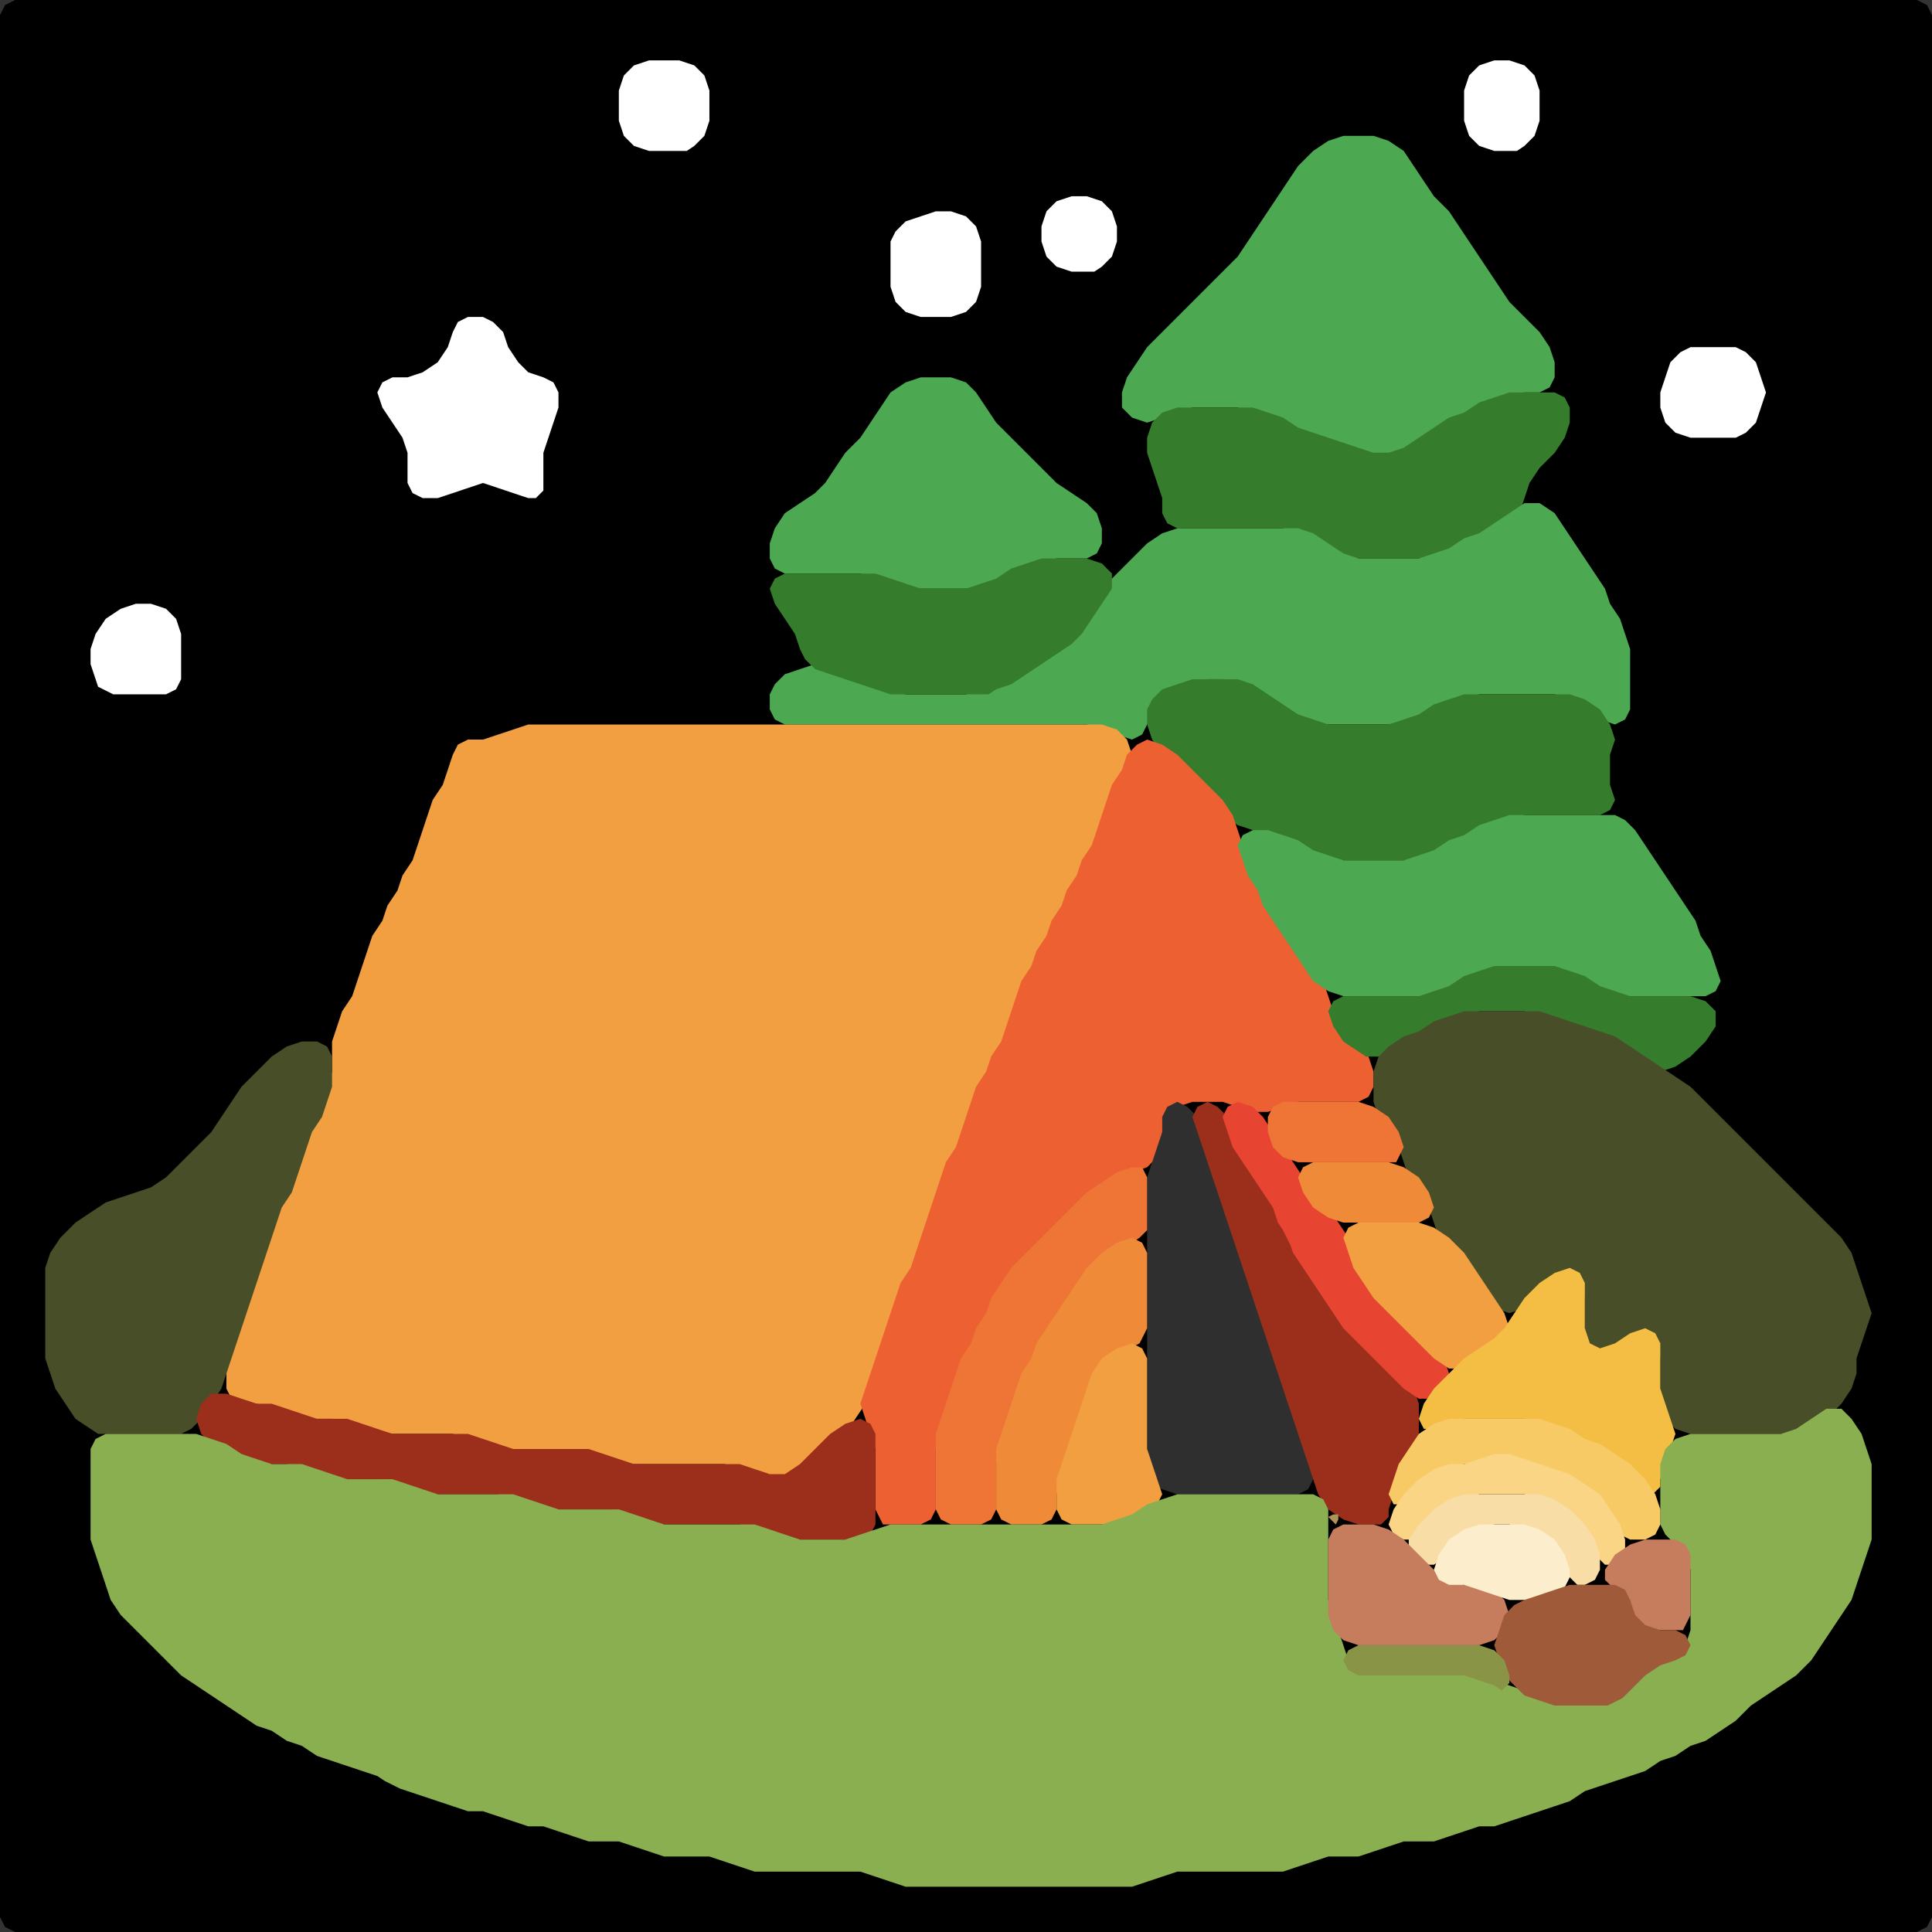 <?xml version="1.0" encoding="UTF-8" standalone="no"?>
<!DOCTYPE svg PUBLIC "-//W3C//DTD SVG 1.1//EN"
"http://www.w3.org/Graphics/SVG/1.1/DTD/svg11.dtd">
<svg width="128" height="128" xmlns="http://www.w3.org/2000/svg" version="1.1">
<rect width="100%" height="100%" fill="#333333" stroke="none"/>
<path d="M 101.5 128.0 L 102.0 128.0 L 103.0 128.0 L 104.0 128.0 L 105.0 128.0 L 106.0 128.0 L 107.0 128.0 L 108.0 128.0 L 109.0 128.0 L 110.0 128.0 L 111.0 128.0 L 112.0 128.0 L 113.0 128.0 L 114.0 128.0 L 115.0 128.0 L 116.0 128.0 L 117.0 128.0 L 118.0 128.0 L 119.0 128.0 L 120.0 128.0 L 121.0 128.0 L 122.0 128.0 L 123.0 128.0 L 124.0 128.0 L 125.0 128.0 L 126.0 128.0 L 127.0 128.0 L 127.667 127.667 L 128.0 127.0 L 128.0 126.0 L 128.0 125.0 L 128.0 124.0 L 128.0 123.0 L 128.0 122.0 L 128.0 121.0 L 128.0 120.0 L 128.0 119.0 L 128.0 118.0 L 128.0 117.0 L 128.0 116.0 L 128.0 115.0 L 128.0 114.0 L 128.0 113.0 L 128.0 112.0 L 128.0 111.0 L 128.0 110.0 L 128.0 109.0 L 128.0 108.0 L 128.0 107.0 L 128.0 106.0 L 128.0 105.0 L 128.0 104.0 L 128.0 103.0 L 128.0 102.0 L 128.0 101.0 L 128.0 100.0 L 128.0 99.0 L 128.0 98.0 L 128.0 97.0 L 128.0 96.0 L 128.0 95.0 L 128.0 94.0 L 128.0 93.0 L 128.0 92.0 L 128.0 91.0 L 128.0 90.0 L 128.0 89.0 L 128.0 88.0 L 128.0 87.0 L 128.0 86.0 L 128.0 85.0 L 128.0 84.0 L 128.0 83.0 L 128.0 82.0 L 128.0 81.0 L 128.0 80.0 L 128.0 79.0 L 128.0 78.0 L 128.0 77.0 L 128.0 76.0 L 128.0 75.0 L 128.0 74.0 L 128.0 73.0 L 128.0 72.0 L 128.0 71.0 L 128.0 70.0 L 128.0 69.0 L 128.0 68.0 L 128.0 67.0 L 128.0 66.0 L 128.0 65.0 L 128.0 64.0 L 128.0 63.0 L 128.0 62.0 L 128.0 61.0 L 128.0 60.0 L 128.0 59.0 L 128.0 58.0 L 128.0 57.0 L 128.0 56.0 L 128.0 55.0 L 128.0 54.0 L 128.0 53.0 L 128.0 52.0 L 128.0 51.0 L 128.0 50.0 L 128.0 49.0 L 128.0 48.0 L 128.0 47.0 L 128.0 46.0 L 128.0 45.0 L 128.0 44.0 L 128.0 43.0 L 128.0 42.0 L 128.0 41.0 L 128.0 40.0 L 128.0 39.0 L 128.0 38.0 L 128.0 37.0 L 128.0 36.0 L 128.0 35.0 L 128.0 34.0 L 128.0 33.0 L 128.0 32.0 L 128.0 31.0 L 128.0 30.0 L 128.0 29.0 L 128.0 28.0 L 128.0 27.0 L 128.0 26.0 L 128.0 25.0 L 128.0 24.0 L 128.0 23.0 L 128.0 22.0 L 128.0 21.0 L 128.0 20.0 L 128.0 19.0 L 128.0 18.0 L 128.0 17.0 L 128.0 16.0 L 128.0 15.0 L 128.0 14.0 L 128.0 13.0 L 128.0 12.0 L 128.0 11.0 L 128.0 10.0 L 128.0 9.0 L 128.0 8.0 L 128.0 7.0 L 128.0 6.0 L 128.0 5.0 L 128.0 4.0 L 128.0 3.0 L 128.0 2.0 L 128.0 1.0 L 127.667 0.333 L 127.0 0.0 L 126.0 0.0 L 125.0 0.0 L 124.0 0.0 L 123.0 0.0 L 122.0 0.0 L 121.0 0.0 L 120.0 0.0 L 119.0 0.0 L 118.0 0.0 L 117.0 0.0 L 116.0 0.0 L 115.0 0.0 L 114.0 0.0 L 113.0 0.0 L 112.0 0.0 L 111.0 0.0 L 110.0 0.0 L 109.0 0.0 L 108.0 0.0 L 107.0 0.0 L 106.0 0.0 L 105.0 0.0 L 104.0 0.0 L 103.0 0.0 L 102.0 0.0 L 101.0 0.0 L 100.0 0.0 L 99.0 0.0 L 98.0 0.0 L 97.0 0.0 L 96.0 0.0 L 95.0 0.0 L 94.0 0.0 L 93.0 0.0 L 92.0 0.0 L 91.0 0.0 L 90.0 0.0 L 89.0 0.0 L 88.0 0.0 L 87.0 0.0 L 86.0 0.0 L 85.0 0.0 L 84.0 0.0 L 83.0 0.0 L 82.0 0.0 L 81.0 0.0 L 80.0 0.0 L 79.0 0.0 L 78.0 0.0 L 77.0 0.0 L 76.0 0.0 L 75.0 0.0 L 74.0 0.0 L 73.0 0.0 L 72.0 0.0 L 71.0 0.0 L 70.0 0.0 L 69.0 0.0 L 68.0 0.0 L 67.0 0.0 L 66.0 0.0 L 65.0 0.0 L 64.0 0.0 L 63.0 0.0 L 62.0 0.0 L 61.0 0.0 L 60.0 0.0 L 59.0 0.0 L 58.0 0.0 L 57.0 0.0 L 56.0 0.0 L 55.0 0.0 L 54.0 0.0 L 53.0 0.0 L 52.0 0.0 L 51.0 0.0 L 50.0 0.0 L 49.0 0.0 L 48.0 0.0 L 47.0 0.0 L 46.0 0.0 L 45.0 0.0 L 44.0 0.0 L 43.0 0.0 L 42.0 0.0 L 41.0 0.0 L 40.0 0.0 L 39.0 0.0 L 38.0 0.0 L 37.0 0.0 L 36.0 0.0 L 35.0 0.0 L 34.0 0.0 L 33.0 0.0 L 32.0 0.0 L 31.0 0.0 L 30.0 0.0 L 29.0 0.0 L 28.0 0.0 L 27.0 0.0 L 26.0 0.0 L 25.0 0.0 L 24.0 0.0 L 23.0 0.0 L 22.0 0.0 L 21.0 0.0 L 20.0 0.0 L 19.0 0.0 L 18.0 0.0 L 17.0 0.0 L 16.0 0.0 L 15.0 0.0 L 14.0 0.0 L 13.0 0.0 L 12.0 0.0 L 11.0 0.0 L 10.0 0.0 L 9.0 0.0 L 8.0 0.0 L 7.0 0.0 L 6.0 0.0 L 5.0 0.0 L 4.0 0.0 L 3.0 0.0 L 2.0 0.0 L 1.0 0.0 L 0.333 0.333 L 0.0 1.0 L 0.0 2.0 L 0.0 3.0 L 0.0 4.0 L 0.0 5.0 L 0.0 6.0 L 0.0 7.0 L 0.0 8.0 L 0.0 9.0 L 0.0 10.0 L 0.0 11.0 L 0.0 12.0 L 0.0 13.0 L 0.0 14.0 L 0.0 15.0 L 0.0 16.0 L 0.0 17.0 L 0.0 18.0 L 0.0 19.0 L 0.0 20.0 L 0.0 21.0 L 0.0 22.0 L 0.0 23.0 L 0.0 24.0 L 0.0 25.0 L 0.0 26.0 L 0.0 27.0 L 0.0 28.0 L 0.0 29.0 L 0.0 30.0 L 0.0 31.0 L 0.0 32.0 L 0.0 33.0 L 0.0 34.0 L 0.0 35.0 L 0.0 36.0 L 0.0 37.0 L 0.0 38.0 L 0.0 39.0 L 0.0 40.0 L 0.0 41.0 L 0.0 42.0 L 0.0 43.0 L 0.0 44.0 L 0.0 45.0 L 0.0 46.0 L 0.0 47.0 L 0.0 48.0 L 0.0 49.0 L 0.0 50.0 L 0.0 51.0 L 0.0 52.0 L 0.0 53.0 L 0.0 54.0 L 0.0 55.0 L 0.0 56.0 L 0.0 57.0 L 0.0 58.0 L 0.0 59.0 L 0.0 60.0 L 0.0 61.0 L 0.0 62.0 L 0.0 63.0 L 0.0 64.0 L 0.0 65.0 L 0.0 66.0 L 0.0 67.0 L 0.0 68.0 L 0.0 69.0 L 0.0 70.0 L 0.0 71.0 L 0.0 72.0 L 0.0 73.0 L 0.0 74.0 L 0.0 75.0 L 0.0 76.0 L 0.0 77.0 L 0.0 78.0 L 0.0 79.0 L 0.0 80.0 L 0.0 81.0 L 0.0 82.0 L 0.0 83.0 L 0.0 84.0 L 0.0 85.0 L 0.0 86.0 L 0.0 87.0 L 0.0 88.0 L 0.0 89.0 L 0.0 90.0 L 0.0 91.0 L 0.0 92.0 L 0.0 93.0 L 0.0 94.0 L 0.0 95.0 L 0.0 96.0 L 0.0 97.0 L 0.0 98.0 L 0.0 99.0 L 0.0 100.0 L 0.0 101.0 L 0.0 102.0 L 0.0 103.0 L 0.0 104.0 L 0.0 105.0 L 0.0 106.0 L 0.0 107.0 L 0.0 108.0 L 0.0 109.0 L 0.0 110.0 L 0.0 111.0 L 0.0 112.0 L 0.0 113.0 L 0.0 114.0 L 0.0 115.0 L 0.0 116.0 L 0.0 117.0 L 0.0 118.0 L 0.0 119.0 L 0.0 120.0 L 0.0 121.0 L 0.0 122.0 L 0.0 123.0 L 0.0 124.0 L 0.0 125.0 L 0.0 126.0 L 0.0 127.0 L 0.333 127.667 L 1.0 128.0 L 2.0 128.0 L 3.0 128.0 L 4.0 128.0 L 5.0 128.0 L 6.0 128.0 L 7.0 128.0 L 8.0 128.0 L 9.0 128.0 L 10.0 128.0 L 11.0 128.0 L 12.0 128.0 L 13.0 128.0 L 14.0 128.0 L 15.0 128.0 L 16.0 128.0 L 17.0 128.0 L 18.0 128.0 L 19.0 128.0 L 20.0 128.0 L 21.0 128.0 L 22.0 128.0 L 23.0 128.0 L 24.0 128.0 L 25.0 128.0 L 26.0 128.0 L 27.0 128.0 L 28.0 128.0 L 29.0 128.0 L 30.0 128.0 L 31.0 128.0 L 32.0 128.0 L 33.0 128.0 L 34.0 128.0 L 35.0 128.0 L 36.0 128.0 L 37.0 128.0 L 38.0 128.0 L 39.0 128.0 L 40.0 128.0 L 41.0 128.0 L 42.0 128.0 L 43.0 128.0 L 44.0 128.0 L 45.0 128.0 L 46.0 128.0 L 47.0 128.0 L 48.0 128.0 L 49.0 128.0 L 50.0 128.0 L 51.0 128.0 L 52.0 128.0 L 53.0 128.0 L 54.0 128.0 L 55.0 128.0 L 56.0 128.0 L 57.0 128.0 L 58.0 128.0 L 59.0 128.0 L 60.0 128.0 L 61.0 128.0 L 62.0 128.0 L 63.0 128.0 L 64.0 128.0 L 65.0 128.0 L 66.0 128.0 L 67.0 128.0 L 68.0 128.0 L 69.0 128.0 L 70.0 128.0 L 71.0 128.0 L 72.0 128.0 L 73.0 128.0 L 74.0 128.0 L 75.0 128.0 L 76.0 128.0 L 77.0 128.0 L 78.0 128.0 L 79.0 128.0 L 80.0 128.0 L 81.0 128.0 L 82.0 128.0 L 83.0 128.0 L 84.0 128.0 L 85.0 128.0 L 86.0 128.0 L 87.0 128.0 L 88.0 128.0 L 89.0 128.0 L 90.0 128.0 L 91.0 128.0 L 92.0 128.0 L 93.0 128.0 L 94.0 128.0 L 95.0 128.0 L 96.0 128.0 L 97.0 128.0 L 98.0 128.0 L 99.0 128.0 L 100.0 128.0 L 100.5 128.0 Z" stroke="none" fill="rgb(0,0,0)" />
<path d="M 45.5 10.0 L 46.0 9.667 L 46.667 9.0 L 47.0 8.0 L 47.0 7.0 L 47.0 6.0 L 46.667 5.0 L 46.0 4.333 L 45.0 4.0 L 44.0 4.0 L 43.0 4.0 L 42.0 4.333 L 41.333 5.0 L 41.0 6.0 L 41.0 7.0 L 41.0 8.0 L 41.333 9.0 L 42.0 9.667 L 43.0 10.0 L 44.0 10.0 L 44.5 10.0 Z" stroke="none" fill="rgb(255,255,255)" />
<path d="M 100.5 10.0 L 101.0 9.667 L 101.667 9.0 L 102.0 8.0 L 102.0 7.0 L 102.0 6.0 L 101.667 5.0 L 101.0 4.333 L 100.0 4.0 L 99.0 4.0 L 98.0 4.333 L 97.333 5.0 L 97.0 6.0 L 97.0 7.0 L 97.0 8.0 L 97.333 9.0 L 98.0 9.667 L 99.0 10.0 L 99.5 10.0 Z" stroke="none" fill="rgb(255,255,255)" />
<path d="M 88.5 29.5 L 89.0 29.667 L 90.0 30.0 L 91.0 30.0 L 92.0 30.0 L 93.0 30.0 L 94.0 29.667 L 95.0 29.0 L 96.0 28.333 L 97.0 27.667 L 98.0 27.333 L 99.0 26.667 L 100.0 26.333 L 101.0 26.0 L 102.0 26.0 L 102.667 25.667 L 103.0 25.0 L 103.0 24.0 L 102.667 23.0 L 102.0 22.0 L 101.0 21.0 L 100.0 20.0 L 99.333 19.0 L 98.667 18.0 L 98.0 17.0 L 97.333 16.0 L 96.667 15.0 L 96.0 14.0 L 95.0 13.0 L 94.333 12.0 L 93.667 11.0 L 93.0 10.0 L 92.0 9.333 L 91.0 9.0 L 90.0 9.0 L 89.0 9.0 L 88.0 9.333 L 87.0 10.0 L 86.0 11.0 L 85.333 12.0 L 84.667 13.0 L 84.0 14.0 L 83.333 15.0 L 82.667 16.0 L 82.0 17.0 L 81.0 18.0 L 80.0 19.0 L 79.0 20.0 L 78.0 21.0 L 77.0 22.0 L 76.0 23.0 L 75.333 24.0 L 74.667 25.0 L 74.333 26.0 L 74.333 27.0 L 75.0 27.667 L 76.0 28.0 L 77.0 27.667 L 78.0 27.333 L 79.0 27.0 L 80.0 27.0 L 81.0 27.0 L 82.0 27.0 L 83.0 27.333 L 84.0 27.667 L 85.0 28.333 L 86.0 28.667 L 87.0 29.0 L 87.5 29.0 Z" stroke="none" fill="rgb(77,168,82)" />
<path d="M 72.5 18.0 L 73.0 17.667 L 73.667 17.0 L 74.0 16.0 L 74.0 15.0 L 73.667 14.0 L 73.0 13.333 L 72.0 13.0 L 71.0 13.0 L 70.0 13.333 L 69.333 14.0 L 69.0 15.0 L 69.0 16.0 L 69.333 17.0 L 70.0 17.667 L 71.0 18.0 L 71.5 18.0 Z" stroke="none" fill="rgb(255,255,255)" />
<path d="M 62.5 21.0 L 63.0 21.0 L 64.0 20.667 L 64.667 20.0 L 65.0 19.0 L 65.0 18.0 L 65.0 17.0 L 65.0 16.0 L 64.667 15.0 L 64.0 14.333 L 63.0 14.0 L 62.0 14.0 L 61.0 14.333 L 60.0 14.667 L 59.333 15.333 L 59.0 16.0 L 59.0 17.0 L 59.0 18.0 L 59.0 19.0 L 59.333 20.0 L 60.0 20.667 L 61.0 21.0 L 61.5 21.0 Z" stroke="none" fill="rgb(255,255,255)" />
<path d="M 36.0 32.5 L 36.0 32.0 L 36.0 31.0 L 36.0 30.0 L 36.333 29.0 L 36.667 28.0 L 37.0 27.0 L 37.0 26.0 L 36.667 25.333 L 36.0 25.0 L 35.0 24.667 L 34.333 24.0 L 33.667 23.0 L 33.333 22.0 L 32.667 21.333 L 32.0 21.0 L 31.0 21.0 L 30.333 21.333 L 30.0 22.0 L 29.667 23.0 L 29.0 24.0 L 28.0 24.667 L 27.0 25.0 L 26.0 25.0 L 25.333 25.333 L 25.0 26.0 L 25.333 27.0 L 26.0 28.0 L 26.667 29.0 L 27.0 30.0 L 27.0 31.0 L 27.0 32.0 L 27.333 32.667 L 28.0 33.0 L 29.0 33.0 L 30.0 32.667 L 31.0 32.333 L 32.0 32.0 L 33.0 32.333 L 34.0 32.667 L 35.0 33.0 L 35.5 33.0 Z" stroke="none" fill="rgb(255,255,255)" />
<path d="M 113.5 29.0 L 114.0 29.0 L 115.0 29.0 L 115.667 28.667 L 116.333 28.0 L 116.667 27.0 L 117.0 26.0 L 116.667 25.0 L 116.333 24.0 L 115.667 23.333 L 115.0 23.0 L 114.0 23.0 L 113.0 23.0 L 112.0 23.0 L 111.333 23.333 L 110.667 24.0 L 110.333 25.0 L 110.0 26.0 L 110.0 27.0 L 110.333 28.0 L 111.0 28.667 L 112.0 29.0 L 112.5 29.0 Z" stroke="none" fill="rgb(255,255,255)" />
<path d="M 53.5 38.0 L 54.0 38.0 L 55.0 38.0 L 56.0 38.0 L 57.0 38.0 L 58.0 38.333 L 59.0 38.667 L 60.0 39.0 L 61.0 39.0 L 62.0 39.0 L 63.0 39.0 L 64.0 39.0 L 65.0 39.0 L 66.0 38.667 L 67.0 38.333 L 68.0 37.667 L 69.0 37.333 L 70.0 37.0 L 71.0 37.0 L 72.0 37.0 L 72.667 36.667 L 73.0 36.0 L 73.0 35.0 L 72.667 34.0 L 72.0 33.333 L 71.0 32.667 L 70.0 32.0 L 69.0 31.0 L 68.0 30.0 L 67.0 29.0 L 66.0 28.0 L 65.333 27.0 L 64.667 26.0 L 64.0 25.333 L 63.0 25.0 L 62.0 25.0 L 61.0 25.0 L 60.0 25.333 L 59.0 26.0 L 58.333 27.0 L 57.667 28.0 L 57.0 29.0 L 56.0 30.0 L 55.333 31.0 L 54.667 32.0 L 54.0 32.667 L 53.0 33.333 L 52.0 34.0 L 51.333 35.0 L 51.0 36.0 L 51.0 37.0 L 51.333 37.667 L 52.0 38.0 L 52.5 38.0 Z" stroke="none" fill="rgb(77,168,82)" />
<path d="M 91.5 37.0 L 92.0 37.0 L 93.0 37.0 L 94.0 37.0 L 95.0 37.0 L 96.0 36.667 L 97.0 36.333 L 98.0 35.667 L 99.0 35.333 L 100.0 34.667 L 100.667 34.0 L 101.0 33.0 L 101.333 32.0 L 102.0 31.0 L 103.0 30.0 L 103.667 29.0 L 104.0 28.0 L 104.0 27.0 L 103.667 26.333 L 103.0 26.0 L 102.0 26.0 L 101.0 26.0 L 100.0 26.0 L 99.0 26.333 L 98.0 26.667 L 97.0 27.333 L 96.0 27.667 L 95.0 28.333 L 94.0 29.0 L 93.0 29.667 L 92.0 30.0 L 91.0 30.0 L 90.0 29.667 L 89.0 29.333 L 88.0 29.0 L 87.0 28.667 L 86.0 28.333 L 85.0 27.667 L 84.0 27.333 L 83.0 27.0 L 82.0 27.0 L 81.0 27.0 L 80.0 27.0 L 79.0 27.0 L 78.0 27.0 L 77.0 27.333 L 76.333 28.0 L 76.0 29.0 L 76.0 30.0 L 76.333 31.0 L 76.667 32.0 L 77.0 33.0 L 77.0 34.0 L 77.333 34.667 L 78.0 35.0 L 79.0 35.0 L 80.0 35.0 L 81.0 35.0 L 82.0 35.0 L 83.0 35.0 L 84.0 35.0 L 85.0 35.0 L 86.0 35.333 L 87.0 36.0 L 88.0 36.667 L 89.0 37.0 L 90.0 37.0 L 90.5 37.0 Z" stroke="none" fill="rgb(54,124,45)" />
<path d="M 53.5 48.0 L 54.0 48.0 L 55.0 48.0 L 56.0 48.0 L 57.0 48.0 L 58.0 48.0 L 59.0 48.0 L 60.0 48.0 L 61.0 48.0 L 62.0 48.0 L 63.0 48.0 L 64.0 48.0 L 65.0 48.0 L 66.0 48.0 L 67.0 48.0 L 68.0 48.0 L 69.0 48.0 L 70.0 48.0 L 71.0 48.0 L 72.0 48.0 L 73.0 48.333 L 74.0 48.667 L 75.0 49.0 L 75.667 48.667 L 76.0 48.0 L 76.333 47.0 L 77.0 46.333 L 78.0 45.667 L 79.0 45.333 L 80.0 45.0 L 81.0 45.0 L 82.0 45.333 L 83.0 46.0 L 84.0 46.667 L 85.0 47.333 L 86.0 47.667 L 87.0 48.0 L 88.0 48.0 L 89.0 48.0 L 90.0 48.0 L 91.0 48.0 L 92.0 48.0 L 93.0 48.0 L 94.0 47.667 L 95.0 47.333 L 96.0 46.667 L 97.0 46.333 L 98.0 46.0 L 99.0 46.0 L 100.0 46.0 L 101.0 46.0 L 102.0 46.0 L 103.0 46.0 L 104.0 46.333 L 105.0 47.0 L 106.0 47.667 L 107.0 48.0 L 107.667 47.667 L 108.0 47.0 L 108.0 46.0 L 108.0 45.0 L 108.0 44.0 L 108.0 43.0 L 107.667 42.0 L 107.333 41.0 L 106.667 40.0 L 106.333 39.0 L 105.667 38.0 L 105.0 37.0 L 104.333 36.0 L 103.667 35.0 L 103.0 34.0 L 102.0 33.333 L 101.0 33.333 L 100.0 34.0 L 99.0 34.667 L 98.0 35.333 L 97.0 35.667 L 96.0 36.333 L 95.0 36.667 L 94.0 37.0 L 93.0 37.0 L 92.0 37.0 L 91.0 37.0 L 90.0 37.0 L 89.0 36.667 L 88.0 36.0 L 87.0 35.333 L 86.0 35.0 L 85.0 35.0 L 84.0 35.0 L 83.0 35.0 L 82.0 35.0 L 81.0 35.0 L 80.0 35.0 L 79.0 35.0 L 78.0 35.0 L 77.0 35.333 L 76.0 36.0 L 75.0 37.0 L 74.0 38.0 L 73.0 39.0 L 72.333 40.0 L 71.667 41.0 L 71.0 42.0 L 70.0 42.667 L 69.0 43.333 L 68.0 44.0 L 67.0 44.667 L 66.0 45.333 L 65.0 45.667 L 64.0 46.0 L 63.0 46.0 L 62.0 46.0 L 61.0 46.0 L 60.0 46.0 L 59.0 45.667 L 58.0 45.333 L 57.0 45.0 L 56.0 44.667 L 55.0 44.333 L 54.0 44.0 L 53.0 44.333 L 52.0 44.667 L 51.333 45.333 L 51.0 46.0 L 51.0 47.0 L 51.333 47.667 L 52.0 48.0 L 52.5 48.0 Z" stroke="none" fill="rgb(77,168,82)" />
<path d="M 65.5 46.0 L 66.0 45.667 L 67.0 45.333 L 68.0 44.667 L 69.0 44.0 L 70.0 43.333 L 71.0 42.667 L 71.667 42.0 L 72.333 41.0 L 73.0 40.0 L 73.667 39.0 L 73.667 38.0 L 73.0 37.333 L 72.0 37.0 L 71.0 37.0 L 70.0 37.0 L 69.0 37.0 L 68.0 37.333 L 67.0 37.667 L 66.0 38.333 L 65.0 38.667 L 64.0 39.0 L 63.0 39.0 L 62.0 39.0 L 61.0 39.0 L 60.0 38.667 L 59.0 38.333 L 58.0 38.0 L 57.0 38.0 L 56.0 38.0 L 55.0 38.0 L 54.0 38.0 L 53.0 38.0 L 52.0 38.0 L 51.333 38.333 L 51.0 39.0 L 51.333 40.0 L 52.0 41.0 L 52.667 42.0 L 53.0 43.0 L 53.333 43.667 L 54.0 44.333 L 55.0 44.667 L 56.0 45.0 L 57.0 45.333 L 58.0 45.667 L 59.0 46.0 L 60.0 46.0 L 61.0 46.0 L 62.0 46.0 L 63.0 46.0 L 64.0 46.0 L 64.5 46.0 Z" stroke="none" fill="rgb(54,124,45)" />
<path d="M 7.5 46.0 L 8.0 46.0 L 9.0 46.0 L 10.0 46.0 L 11.0 46.0 L 11.667 45.667 L 12.0 45.0 L 12.0 44.0 L 12.0 43.0 L 12.0 42.0 L 11.667 41.0 L 11.0 40.333 L 10.0 40.0 L 9.0 40.0 L 8.0 40.333 L 7.0 41.0 L 6.333 42.0 L 6.0 43.0 L 6.0 44.0 L 6.333 45.0 L 6.5 45.5 Z" stroke="none" fill="rgb(255,255,255)" />
<path d="M 91.5 57.0 L 92.0 57.0 L 93.0 57.0 L 94.0 57.0 L 95.0 56.667 L 96.0 56.333 L 97.0 55.667 L 98.0 55.333 L 99.0 54.667 L 100.0 54.333 L 101.0 54.0 L 102.0 54.0 L 103.0 54.0 L 104.0 54.0 L 105.0 54.0 L 106.0 54.0 L 106.667 53.667 L 107.0 53.0 L 106.667 52.0 L 106.667 51.0 L 106.667 50.0 L 107.0 49.0 L 106.667 48.0 L 106.0 47.0 L 105.0 46.333 L 104.0 46.0 L 103.0 46.0 L 102.0 46.0 L 101.0 46.0 L 100.0 46.0 L 99.0 46.0 L 98.0 46.0 L 97.0 46.0 L 96.0 46.333 L 95.0 46.667 L 94.0 47.333 L 93.0 47.667 L 92.0 48.0 L 91.0 48.0 L 90.0 48.0 L 89.0 48.0 L 88.0 48.0 L 87.0 47.667 L 86.0 47.333 L 85.0 46.667 L 84.0 46.0 L 83.0 45.333 L 82.0 45.0 L 81.0 45.0 L 80.0 45.0 L 79.0 45.0 L 78.0 45.333 L 77.0 45.667 L 76.333 46.333 L 76.0 47.0 L 76.0 48.0 L 76.333 49.0 L 77.0 50.0 L 78.0 51.0 L 79.0 52.0 L 80.0 53.0 L 81.0 54.0 L 82.0 54.667 L 83.0 55.0 L 84.0 55.333 L 85.0 55.667 L 86.0 56.333 L 87.0 56.667 L 88.0 57.0 L 89.0 57.0 L 90.0 57.0 L 90.5 57.0 Z" stroke="none" fill="rgb(54,124,45)" />
<path d="M 59.0 88.5 L 59.0 88.0 L 59.333 87.0 L 59.667 86.0 L 60.333 85.0 L 60.667 84.0 L 61.0 83.0 L 61.333 82.0 L 61.667 81.0 L 62.0 80.0 L 62.333 79.0 L 62.667 78.0 L 63.333 77.0 L 63.667 76.0 L 64.0 75.0 L 64.333 74.0 L 64.667 73.0 L 65.333 72.0 L 65.667 71.0 L 66.333 70.0 L 66.667 69.0 L 67.0 68.0 L 67.333 67.0 L 67.667 66.0 L 68.333 65.0 L 68.667 64.0 L 69.333 63.0 L 69.667 62.0 L 70.333 61.0 L 70.667 60.0 L 71.333 59.0 L 71.667 58.0 L 72.333 57.0 L 72.667 56.0 L 73.0 55.0 L 73.333 54.0 L 73.667 53.0 L 74.333 52.0 L 74.667 51.0 L 75.0 50.0 L 74.667 49.0 L 74.0 48.333 L 73.0 48.0 L 72.0 48.0 L 71.0 48.0 L 70.0 48.0 L 69.0 48.0 L 68.0 48.0 L 67.0 48.0 L 66.0 48.0 L 65.0 48.0 L 64.0 48.0 L 63.0 48.0 L 62.0 48.0 L 61.0 48.0 L 60.0 48.0 L 59.0 48.0 L 58.0 48.0 L 57.0 48.0 L 56.0 48.0 L 55.0 48.0 L 54.0 48.0 L 53.0 48.0 L 52.0 48.0 L 51.0 48.0 L 50.0 48.0 L 49.0 48.0 L 48.0 48.0 L 47.0 48.0 L 46.0 48.0 L 45.0 48.0 L 44.0 48.0 L 43.0 48.0 L 42.0 48.0 L 41.0 48.0 L 40.0 48.0 L 39.0 48.0 L 38.0 48.0 L 37.0 48.0 L 36.0 48.0 L 35.0 48.0 L 34.0 48.333 L 33.0 48.667 L 32.0 49.0 L 31.0 49.0 L 30.333 49.333 L 30.0 50.0 L 29.667 51.0 L 29.333 52.0 L 28.667 53.0 L 28.333 54.0 L 28.0 55.0 L 27.667 56.0 L 27.333 57.0 L 26.667 58.0 L 26.333 59.0 L 25.667 60.0 L 25.333 61.0 L 24.667 62.0 L 24.333 63.0 L 24.0 64.0 L 23.667 65.0 L 23.333 66.0 L 22.667 67.0 L 22.333 68.0 L 22.0 69.0 L 22.0 70.0 L 22.0 71.0 L 21.667 72.0 L 21.333 73.0 L 20.667 74.0 L 20.333 75.0 L 20.0 76.0 L 19.667 77.0 L 19.333 78.0 L 18.667 79.0 L 18.333 80.0 L 18.0 81.0 L 17.667 82.0 L 17.333 83.0 L 17.0 84.0 L 16.667 85.0 L 16.333 86.0 L 16.0 87.0 L 15.667 88.0 L 15.333 89.0 L 15.0 90.0 L 15.0 91.0 L 15.0 92.0 L 15.333 92.667 L 16.0 93.0 L 17.0 93.0 L 18.0 93.333 L 19.0 93.667 L 20.0 94.0 L 21.0 94.0 L 22.0 94.0 L 23.0 94.333 L 24.0 94.667 L 25.0 95.0 L 26.0 95.0 L 27.0 95.0 L 28.0 95.0 L 29.0 95.0 L 30.0 95.0 L 31.0 95.333 L 32.0 95.667 L 33.0 96.0 L 34.0 96.0 L 35.0 96.0 L 36.0 96.0 L 37.0 96.0 L 38.0 96.0 L 39.0 96.333 L 40.0 96.667 L 41.0 97.0 L 42.0 97.0 L 43.0 97.0 L 44.0 97.0 L 45.0 97.0 L 46.0 97.0 L 47.0 97.0 L 48.0 97.0 L 49.0 97.333 L 50.0 97.667 L 51.0 98.0 L 52.0 98.0 L 53.0 97.667 L 54.0 97.0 L 55.0 96.0 L 56.0 95.0 L 56.667 94.0 L 57.333 93.0 L 57.667 92.0 L 58.0 91.0 L 58.333 90.0 L 58.5 89.5 Z" stroke="none" fill="rgb(241,159,64)" />
<path d="M 59.5 101.0 L 60.0 101.0 L 61.0 101.0 L 61.667 100.667 L 62.0 100.0 L 62.0 99.0 L 62.0 98.0 L 62.0 97.0 L 62.0 96.0 L 62.333 95.0 L 62.667 94.0 L 63.0 93.0 L 63.333 92.0 L 63.667 91.0 L 64.333 90.0 L 64.667 89.0 L 65.333 88.0 L 65.667 87.0 L 66.333 86.0 L 67.0 85.0 L 68.0 84.0 L 69.0 83.0 L 70.0 82.0 L 71.0 81.0 L 72.0 80.0 L 73.0 79.0 L 74.0 78.333 L 75.0 77.667 L 76.0 77.333 L 76.667 76.667 L 77.0 76.0 L 77.0 75.0 L 77.333 74.0 L 78.0 73.333 L 79.0 73.0 L 80.0 73.0 L 81.0 73.0 L 82.0 73.333 L 83.0 73.667 L 84.0 73.667 L 85.0 73.333 L 86.0 73.0 L 87.0 73.0 L 88.0 73.0 L 89.0 73.0 L 90.0 73.0 L 90.667 72.667 L 91.0 72.0 L 91.0 71.0 L 90.667 70.0 L 90.0 69.0 L 89.0 68.0 L 88.333 67.0 L 88.0 66.0 L 87.667 65.0 L 87.0 64.0 L 86.333 63.0 L 85.667 62.0 L 85.0 61.0 L 84.333 60.0 L 83.667 59.0 L 83.333 58.0 L 82.667 57.0 L 82.333 56.0 L 82.0 55.0 L 81.667 54.0 L 81.0 53.0 L 80.0 52.0 L 79.0 51.0 L 78.0 50.0 L 77.0 49.333 L 76.0 49.0 L 75.333 49.333 L 74.667 50.0 L 74.333 51.0 L 73.667 52.0 L 73.333 53.0 L 73.0 54.0 L 72.667 55.0 L 72.333 56.0 L 71.667 57.0 L 71.333 58.0 L 70.667 59.0 L 70.333 60.0 L 69.667 61.0 L 69.333 62.0 L 68.667 63.0 L 68.333 64.0 L 67.667 65.0 L 67.333 66.0 L 67.0 67.0 L 66.667 68.0 L 66.333 69.0 L 65.667 70.0 L 65.333 71.0 L 64.667 72.0 L 64.333 73.0 L 64.0 74.0 L 63.667 75.0 L 63.333 76.0 L 62.667 77.0 L 62.333 78.0 L 62.0 79.0 L 61.667 80.0 L 61.333 81.0 L 61.0 82.0 L 60.667 83.0 L 60.333 84.0 L 59.667 85.0 L 59.333 86.0 L 59.0 87.0 L 58.667 88.0 L 58.333 89.0 L 58.0 90.0 L 57.667 91.0 L 57.333 92.0 L 57.0 93.0 L 57.333 94.0 L 57.667 95.0 L 58.0 96.0 L 58.0 97.0 L 58.0 98.0 L 58.0 99.0 L 58.0 100.0 L 58.333 100.667 L 58.5 101.0 Z" stroke="none" fill="rgb(236,96,50)" />
<path d="M 107.5 66.0 L 108.0 66.0 L 109.0 66.0 L 110.0 66.0 L 111.0 66.0 L 112.0 66.0 L 113.0 66.0 L 113.667 65.667 L 114.0 65.0 L 113.667 64.0 L 113.333 63.0 L 112.667 62.0 L 112.333 61.0 L 111.667 60.0 L 111.0 59.0 L 110.333 58.0 L 109.667 57.0 L 109.0 56.0 L 108.333 55.0 L 107.667 54.333 L 107.0 54.0 L 106.0 54.0 L 105.0 54.0 L 104.0 54.0 L 103.0 54.0 L 102.0 54.0 L 101.0 54.0 L 100.0 54.0 L 99.0 54.333 L 98.0 54.667 L 97.0 55.333 L 96.0 55.667 L 95.0 56.333 L 94.0 56.667 L 93.0 57.0 L 92.0 57.0 L 91.0 57.0 L 90.0 57.0 L 89.0 57.0 L 88.0 56.667 L 87.0 56.333 L 86.0 55.667 L 85.0 55.333 L 84.0 55.0 L 83.0 55.0 L 82.333 55.333 L 82.0 56.0 L 82.333 57.0 L 82.667 58.0 L 83.333 59.0 L 83.667 60.0 L 84.333 61.0 L 85.0 62.0 L 85.667 63.0 L 86.333 64.0 L 87.0 65.0 L 88.0 65.667 L 89.0 66.0 L 90.0 66.0 L 91.0 66.0 L 92.0 66.0 L 93.0 66.0 L 94.0 66.0 L 95.0 66.0 L 96.0 65.667 L 97.0 65.333 L 98.0 64.667 L 99.0 64.333 L 100.0 64.0 L 101.0 64.0 L 102.0 64.0 L 103.0 64.333 L 104.0 64.667 L 105.0 65.333 L 106.0 65.667 L 106.5 66.0 Z" stroke="none" fill="rgb(77,168,82)" />
<path d="M 91.5 70.0 L 92.0 69.667 L 93.0 69.333 L 94.0 68.667 L 95.0 68.333 L 96.0 67.667 L 97.0 67.333 L 98.0 67.0 L 99.0 67.0 L 100.0 67.0 L 101.0 67.0 L 102.0 67.333 L 103.0 67.667 L 104.0 68.0 L 105.0 68.333 L 106.0 68.667 L 107.0 69.333 L 108.0 70.0 L 109.0 70.667 L 110.0 71.0 L 111.0 70.667 L 112.0 70.0 L 113.0 69.0 L 113.667 68.0 L 113.667 67.0 L 113.0 66.333 L 112.0 66.0 L 111.0 66.0 L 110.0 66.0 L 109.0 66.0 L 108.0 66.0 L 107.0 65.667 L 106.0 65.333 L 105.0 64.667 L 104.0 64.333 L 103.0 64.0 L 102.0 64.0 L 101.0 64.0 L 100.0 64.0 L 99.0 64.0 L 98.0 64.333 L 97.0 64.667 L 96.0 65.333 L 95.0 65.667 L 94.0 66.0 L 93.0 66.0 L 92.0 66.0 L 91.0 66.0 L 90.0 66.0 L 89.0 66.0 L 88.333 66.333 L 88.0 67.0 L 88.333 68.0 L 89.0 69.0 L 90.0 69.667 L 90.5 70.0 Z" stroke="none" fill="rgb(54,124,45)" />
<path d="M 107.5 89.5 L 108.0 89.0 L 109.0 88.667 L 109.667 89.0 L 110.0 90.0 L 110.0 91.0 L 110.0 92.0 L 110.0 93.0 L 110.333 94.0 L 111.0 94.667 L 112.0 95.0 L 113.0 95.0 L 114.0 95.0 L 115.0 95.0 L 116.0 95.0 L 117.0 95.0 L 118.0 95.0 L 119.0 95.0 L 120.0 94.667 L 121.0 94.0 L 122.0 93.0 L 122.667 92.0 L 123.0 91.0 L 123.0 90.0 L 123.333 89.0 L 123.667 88.0 L 124.0 87.0 L 123.667 86.0 L 123.333 85.0 L 123.0 84.0 L 122.667 83.0 L 122.0 82.0 L 121.0 81.0 L 120.0 80.0 L 119.0 79.0 L 118.0 78.0 L 117.0 77.0 L 116.0 76.0 L 115.0 75.0 L 114.0 74.0 L 113.0 73.0 L 112.0 72.0 L 111.0 71.333 L 110.0 70.667 L 109.0 70.0 L 108.0 69.333 L 107.0 68.667 L 106.0 68.333 L 105.0 68.0 L 104.0 67.667 L 103.0 67.333 L 102.0 67.0 L 101.0 67.0 L 100.0 67.0 L 99.0 67.0 L 98.0 67.0 L 97.0 67.0 L 96.0 67.333 L 95.0 67.667 L 94.0 68.333 L 93.0 68.667 L 92.0 69.333 L 91.333 70.0 L 91.0 71.0 L 91.0 72.0 L 91.0 73.0 L 91.333 74.0 L 92.0 75.0 L 92.667 76.0 L 93.0 77.0 L 93.333 78.0 L 94.0 79.0 L 94.667 80.0 L 95.0 81.0 L 95.333 82.0 L 96.0 83.0 L 97.0 84.0 L 97.667 85.0 L 98.333 86.0 L 99.0 86.667 L 100.0 87.0 L 101.0 86.667 L 102.0 86.0 L 103.0 85.0 L 104.0 84.667 L 104.667 85.0 L 105.0 86.0 L 105.0 87.0 L 105.0 88.0 L 105.0 89.0 L 105.333 89.667 L 106.0 90.0 L 106.5 90.0 Z" stroke="none" fill="rgb(72,78,39)" />
<path d="M 7.5 95.0 L 8.0 95.0 L 9.0 95.0 L 10.0 95.0 L 11.0 95.0 L 12.0 95.0 L 12.667 94.667 L 13.333 94.0 L 14.0 93.0 L 14.667 92.0 L 15.0 91.0 L 15.333 90.0 L 15.667 89.0 L 16.0 88.0 L 16.333 87.0 L 16.667 86.0 L 17.0 85.0 L 17.333 84.0 L 17.667 83.0 L 18.0 82.0 L 18.333 81.0 L 18.667 80.0 L 19.333 79.0 L 19.667 78.0 L 20.0 77.0 L 20.333 76.0 L 20.667 75.0 L 21.333 74.0 L 21.667 73.0 L 22.0 72.0 L 22.0 71.0 L 22.0 70.0 L 21.667 69.333 L 21.0 69.0 L 20.0 69.0 L 19.0 69.333 L 18.0 70.0 L 17.0 71.0 L 16.0 72.0 L 15.333 73.0 L 14.667 74.0 L 14.0 75.0 L 13.0 76.0 L 12.0 77.0 L 11.0 78.0 L 10.0 78.667 L 9.0 79.0 L 8.0 79.333 L 7.0 79.667 L 6.0 80.333 L 5.0 81.0 L 4.0 82.0 L 3.333 83.0 L 3.0 84.0 L 3.0 85.0 L 3.0 86.0 L 3.0 87.0 L 3.0 88.0 L 3.0 89.0 L 3.0 90.0 L 3.333 91.0 L 3.667 92.0 L 4.333 93.0 L 5.0 94.0 L 6.0 94.667 L 6.5 95.0 Z" stroke="none" fill="rgb(72,78,39)" />
<path d="M 76.5 98.5 L 77.0 98.667 L 78.0 99.0 L 79.0 99.0 L 80.0 99.0 L 81.0 99.0 L 82.0 99.0 L 83.0 99.0 L 84.0 99.0 L 85.0 99.0 L 86.0 99.0 L 86.667 98.667 L 87.0 98.0 L 87.0 97.0 L 86.667 96.0 L 86.333 95.0 L 86.0 94.0 L 85.667 93.0 L 85.333 92.0 L 85.0 91.0 L 84.667 90.0 L 84.333 89.0 L 84.0 88.0 L 83.667 87.0 L 83.333 86.0 L 83.0 85.0 L 82.667 84.0 L 82.333 83.0 L 82.0 82.0 L 81.667 81.0 L 81.333 80.0 L 81.0 79.0 L 80.667 78.0 L 80.333 77.0 L 80.0 76.0 L 79.667 75.0 L 79.333 74.0 L 78.667 73.333 L 78.0 73.0 L 77.333 73.333 L 77.0 74.0 L 77.0 75.0 L 76.667 76.0 L 76.333 77.0 L 76.0 78.0 L 76.0 79.0 L 76.0 80.0 L 76.0 81.0 L 76.0 82.0 L 76.0 83.0 L 76.0 84.0 L 76.0 85.0 L 76.0 86.0 L 76.0 87.0 L 76.0 88.0 L 76.0 89.0 L 76.0 90.0 L 76.0 91.0 L 76.0 92.0 L 76.0 93.0 L 76.0 94.0 L 76.0 95.0 L 76.0 96.0 L 76.0 97.0 L 76.0 97.5 Z" stroke="none" fill="rgb(48,47,47)" />
<path d="M 92.0 100.5 L 92.0 100.0 L 92.333 99.0 L 92.667 98.0 L 93.333 97.0 L 93.667 96.0 L 94.0 95.0 L 94.0 94.0 L 94.0 93.0 L 93.667 92.0 L 93.0 91.0 L 92.0 90.0 L 91.0 89.0 L 90.0 88.0 L 89.0 87.0 L 88.333 86.0 L 87.667 85.0 L 87.0 84.0 L 86.333 83.0 L 85.667 82.0 L 85.333 81.0 L 84.667 80.0 L 84.333 79.0 L 83.667 78.0 L 83.0 77.0 L 82.333 76.0 L 81.667 75.0 L 81.333 74.0 L 80.667 73.333 L 80.0 73.0 L 79.333 73.333 L 79.0 74.0 L 79.333 75.0 L 79.667 76.0 L 80.0 77.0 L 80.333 78.0 L 80.667 79.0 L 81.0 80.0 L 81.333 81.0 L 81.667 82.0 L 82.0 83.0 L 82.333 84.0 L 82.667 85.0 L 83.0 86.0 L 83.333 87.0 L 83.667 88.0 L 84.0 89.0 L 84.333 90.0 L 84.667 91.0 L 85.0 92.0 L 85.333 93.0 L 85.667 94.0 L 86.0 95.0 L 86.333 96.0 L 86.667 97.0 L 87.0 98.0 L 87.333 99.0 L 88.0 100.0 L 89.0 100.667 L 90.0 101.0 L 91.0 101.0 L 91.5 101.0 Z" stroke="none" fill="rgb(156,46,28)" />
<path d="M 85.5 82.5 L 85.667 83.0 L 86.333 84.0 L 87.0 85.0 L 87.667 86.0 L 88.333 87.0 L 89.0 88.0 L 90.0 89.0 L 91.0 90.0 L 92.0 91.0 L 93.0 92.0 L 94.0 92.667 L 95.0 92.667 L 95.667 92.0 L 96.0 91.0 L 95.667 90.0 L 95.0 89.0 L 94.0 88.0 L 93.0 87.0 L 92.0 86.0 L 91.0 85.0 L 90.333 84.0 L 89.667 83.0 L 89.333 82.0 L 88.667 81.0 L 88.0 80.0 L 87.0 79.0 L 86.333 78.0 L 85.667 77.0 L 85.0 76.0 L 84.333 75.0 L 83.667 74.0 L 83.0 73.333 L 82.0 73.0 L 81.333 73.333 L 81.0 74.0 L 81.333 75.0 L 81.667 76.0 L 82.333 77.0 L 83.0 78.0 L 83.667 79.0 L 84.333 80.0 L 84.667 81.0 L 85.0 81.5 Z" stroke="none" fill="rgb(232,68,50)" />
<path d="M 92.5 77.0 L 92.667 76.667 L 93.0 76.0 L 92.667 75.0 L 92.0 74.0 L 91.0 73.333 L 90.0 73.0 L 89.0 73.0 L 88.0 73.0 L 87.0 73.0 L 86.0 73.0 L 85.0 73.0 L 84.333 73.333 L 84.0 74.0 L 84.0 75.0 L 84.333 76.0 L 85.0 76.667 L 86.0 77.0 L 87.0 77.0 L 88.0 77.0 L 89.0 77.0 L 90.0 77.0 L 91.0 77.0 L 91.5 77.0 Z" stroke="none" fill="rgb(238,117,53)" />
<path d="M 76.0 81.5 L 76.0 81.0 L 76.0 80.0 L 76.0 79.0 L 76.0 78.0 L 75.667 77.333 L 75.0 77.333 L 74.0 77.667 L 73.0 78.333 L 72.0 79.0 L 71.0 80.0 L 70.0 81.0 L 69.0 82.0 L 68.0 83.0 L 67.0 84.0 L 66.333 85.0 L 65.667 86.0 L 65.333 87.0 L 64.667 88.0 L 64.333 89.0 L 63.667 90.0 L 63.333 91.0 L 63.0 92.0 L 62.667 93.0 L 62.333 94.0 L 62.0 95.0 L 62.0 96.0 L 62.0 97.0 L 62.0 98.0 L 62.0 99.0 L 62.0 100.0 L 62.333 100.667 L 63.0 101.0 L 64.0 101.0 L 65.0 101.0 L 65.667 100.667 L 66.0 100.0 L 66.0 99.0 L 66.0 98.0 L 66.0 97.0 L 66.333 96.0 L 66.667 95.0 L 67.0 94.0 L 67.333 93.0 L 67.667 92.0 L 68.333 91.0 L 68.667 90.0 L 69.333 89.0 L 70.0 88.0 L 70.667 87.0 L 71.333 86.0 L 72.0 85.0 L 73.0 84.0 L 74.0 83.0 L 75.0 82.333 L 75.5 82.0 Z" stroke="none" fill="rgb(238,117,53)" />
<path d="M 91.5 81.0 L 92.0 81.0 L 93.0 81.0 L 94.0 81.0 L 94.667 80.667 L 95.0 80.0 L 94.667 79.0 L 94.0 78.0 L 93.0 77.333 L 92.0 77.0 L 91.0 77.0 L 90.0 77.0 L 89.0 77.0 L 88.0 77.0 L 87.0 77.0 L 86.333 77.333 L 86.0 78.0 L 86.333 79.0 L 87.0 80.0 L 88.0 80.667 L 89.0 81.0 L 90.0 81.0 L 90.5 81.0 Z" stroke="none" fill="rgb(239,139,56)" />
<path d="M 100.0 88.5 L 100.0 88.0 L 99.667 87.0 L 99.0 86.0 L 98.333 85.0 L 97.667 84.0 L 97.0 83.0 L 96.0 82.0 L 95.0 81.333 L 94.0 81.0 L 93.0 81.0 L 92.0 81.0 L 91.0 81.0 L 90.0 81.0 L 89.333 81.333 L 89.0 82.0 L 89.333 83.0 L 89.667 84.0 L 90.333 85.0 L 91.0 86.0 L 92.0 87.0 L 93.0 88.0 L 94.0 89.0 L 95.0 90.0 L 96.0 90.667 L 97.0 90.667 L 98.0 90.0 L 99.0 89.333 L 99.5 89.0 Z" stroke="none" fill="rgb(241,159,64)" />
<path d="M 75.5 89.0 L 75.667 88.667 L 76.0 88.0 L 76.0 87.0 L 76.0 86.0 L 76.0 85.0 L 76.0 84.0 L 76.0 83.0 L 75.667 82.333 L 75.0 82.0 L 74.0 82.333 L 73.0 83.0 L 72.0 84.0 L 71.333 85.0 L 70.667 86.0 L 70.0 87.0 L 69.333 88.0 L 68.667 89.0 L 68.333 90.0 L 67.667 91.0 L 67.333 92.0 L 67.0 93.0 L 66.667 94.0 L 66.333 95.0 L 66.0 96.0 L 66.0 97.0 L 66.0 98.0 L 66.0 99.0 L 66.0 100.0 L 66.333 100.667 L 67.0 101.0 L 68.0 101.0 L 69.0 101.0 L 69.667 100.667 L 70.0 100.0 L 70.0 99.0 L 70.333 98.0 L 70.667 97.0 L 71.0 96.0 L 71.333 95.0 L 71.667 94.0 L 72.0 93.0 L 72.333 92.0 L 73.0 91.0 L 74.0 90.0 L 74.5 89.5 Z" stroke="none" fill="rgb(239,139,56)" />
<path d="M 110.0 98.5 L 110.0 98.0 L 110.333 97.0 L 110.667 96.0 L 111.0 95.0 L 110.667 94.0 L 110.333 93.0 L 110.0 92.0 L 110.0 91.0 L 110.0 90.0 L 110.0 89.0 L 109.667 88.333 L 109.0 88.0 L 108.0 88.333 L 107.0 89.0 L 106.0 89.333 L 105.333 89.0 L 105.0 88.0 L 105.0 87.0 L 105.0 86.0 L 105.0 85.0 L 104.667 84.333 L 104.0 84.0 L 103.0 84.333 L 102.0 85.0 L 101.0 86.0 L 100.333 87.0 L 99.667 88.0 L 99.0 88.667 L 98.0 89.333 L 97.0 90.0 L 96.0 91.0 L 95.0 92.0 L 94.333 93.0 L 94.0 94.0 L 94.333 94.667 L 95.0 94.667 L 96.0 94.333 L 97.0 94.0 L 98.0 94.0 L 99.0 94.0 L 100.0 94.0 L 101.0 94.0 L 102.0 94.333 L 103.0 94.667 L 104.0 95.333 L 105.0 95.667 L 106.0 96.333 L 107.0 97.0 L 108.0 98.0 L 109.0 98.667 L 109.5 99.0 Z" stroke="none" fill="rgb(244,190,68)" />
<path d="M 75.5 100.5 L 76.0 100.333 L 76.667 99.667 L 77.0 99.0 L 76.667 98.0 L 76.333 97.0 L 76.0 96.0 L 76.0 95.0 L 76.0 94.0 L 76.0 93.0 L 76.0 92.0 L 76.0 91.0 L 76.0 90.0 L 75.667 89.333 L 75.0 89.0 L 74.0 89.333 L 73.0 90.0 L 72.333 91.0 L 72.0 92.0 L 71.667 93.0 L 71.333 94.0 L 71.0 95.0 L 70.667 96.0 L 70.333 97.0 L 70.0 98.0 L 70.0 99.0 L 70.0 100.0 L 70.333 100.667 L 71.0 101.0 L 72.0 101.0 L 73.0 101.0 L 74.0 101.0 L 74.5 101.0 Z" stroke="none" fill="rgb(241,159,64)" />
<path d="M 40.5 100.0 L 41.0 100.333 L 42.0 100.667 L 43.0 101.0 L 44.0 101.0 L 45.0 101.0 L 46.0 101.0 L 47.0 101.0 L 48.0 101.0 L 49.0 101.0 L 50.0 101.333 L 51.0 101.667 L 52.0 102.0 L 53.0 102.0 L 54.0 102.0 L 55.0 102.0 L 56.0 102.0 L 57.0 102.0 L 57.667 101.667 L 58.0 101.0 L 58.0 100.0 L 58.0 99.0 L 58.0 98.0 L 58.0 97.0 L 58.0 96.0 L 58.0 95.0 L 57.667 94.333 L 57.0 94.0 L 56.0 94.333 L 55.0 95.0 L 54.0 96.0 L 53.0 97.0 L 52.0 97.667 L 51.0 97.667 L 50.0 97.333 L 49.0 97.0 L 48.0 97.0 L 47.0 97.0 L 46.0 97.0 L 45.0 97.0 L 44.0 97.0 L 43.0 97.0 L 42.0 97.0 L 41.0 96.667 L 40.0 96.333 L 39.0 96.0 L 38.0 96.0 L 37.0 96.0 L 36.0 96.0 L 35.0 96.0 L 34.0 96.0 L 33.0 95.667 L 32.0 95.333 L 31.0 95.0 L 30.0 95.0 L 29.0 95.0 L 28.0 95.0 L 27.0 95.0 L 26.0 95.0 L 25.0 94.667 L 24.0 94.333 L 23.0 94.0 L 22.0 94.0 L 21.0 94.0 L 20.0 93.667 L 19.0 93.333 L 18.0 93.0 L 17.0 93.0 L 16.0 92.667 L 15.0 92.333 L 14.0 92.333 L 13.333 93.0 L 13.0 94.0 L 13.333 95.0 L 14.0 95.667 L 15.0 96.333 L 16.0 96.667 L 17.0 97.0 L 18.0 97.0 L 19.0 97.0 L 20.0 97.333 L 21.0 97.667 L 22.0 98.0 L 23.0 98.0 L 24.0 98.0 L 25.0 98.0 L 26.0 98.333 L 27.0 98.667 L 28.0 99.0 L 29.0 99.0 L 30.0 99.0 L 31.0 99.0 L 32.0 99.0 L 33.0 99.0 L 34.0 99.333 L 35.0 99.667 L 36.0 100.0 L 37.0 100.0 L 38.0 100.0 L 39.0 100.0 L 39.5 100.0 Z" stroke="none" fill="rgb(156,46,28)" />
<path d="M 26.5 118.5 L 27.0 118.667 L 28.0 119.0 L 29.0 119.333 L 30.0 119.667 L 31.0 120.0 L 32.0 120.0 L 33.0 120.333 L 34.0 120.667 L 35.0 121.0 L 36.0 121.0 L 37.0 121.333 L 38.0 121.667 L 39.0 122.0 L 40.0 122.0 L 41.0 122.0 L 42.0 122.333 L 43.0 122.667 L 44.0 123.0 L 45.0 123.0 L 46.0 123.0 L 47.0 123.0 L 48.0 123.333 L 49.0 123.667 L 50.0 124.0 L 51.0 124.0 L 52.0 124.0 L 53.0 124.0 L 54.0 124.0 L 55.0 124.0 L 56.0 124.0 L 57.0 124.0 L 58.0 124.333 L 59.0 124.667 L 60.0 125.0 L 61.0 125.0 L 62.0 125.0 L 63.0 125.0 L 64.0 125.0 L 65.0 125.0 L 66.0 125.0 L 67.0 125.0 L 68.0 125.0 L 69.0 125.0 L 70.0 125.0 L 71.0 125.0 L 72.0 125.0 L 73.0 125.0 L 74.0 125.0 L 75.0 125.0 L 76.0 124.667 L 77.0 124.333 L 78.0 124.0 L 79.0 124.0 L 80.0 124.0 L 81.0 124.0 L 82.0 124.0 L 83.0 124.0 L 84.0 124.0 L 85.0 124.0 L 86.0 123.667 L 87.0 123.333 L 88.0 123.0 L 89.0 123.0 L 90.0 123.0 L 91.0 122.667 L 92.0 122.333 L 93.0 122.0 L 94.0 122.0 L 95.0 122.0 L 96.0 121.667 L 97.0 121.333 L 98.0 121.0 L 99.0 121.0 L 100.0 120.667 L 101.0 120.333 L 102.0 120.0 L 103.0 119.667 L 104.0 119.333 L 105.0 118.667 L 106.0 118.333 L 107.0 118.0 L 108.0 117.667 L 109.0 117.333 L 110.0 116.667 L 111.0 116.333 L 112.0 115.667 L 113.0 115.333 L 114.0 114.667 L 115.0 114.0 L 116.0 113.0 L 117.0 112.333 L 118.0 111.667 L 119.0 111.0 L 120.0 110.0 L 120.667 109.0 L 121.333 108.0 L 122.0 107.0 L 122.667 106.0 L 123.0 105.0 L 123.333 104.0 L 123.667 103.0 L 124.0 102.0 L 124.0 101.0 L 124.0 100.0 L 124.0 99.0 L 124.0 98.0 L 124.0 97.0 L 123.667 96.0 L 123.333 95.0 L 122.667 94.0 L 122.0 93.333 L 121.0 93.333 L 120.0 94.0 L 119.0 94.667 L 118.0 95.0 L 117.0 95.0 L 116.0 95.0 L 115.0 95.0 L 114.0 95.0 L 113.0 95.0 L 112.0 95.0 L 111.0 95.333 L 110.333 96.0 L 110.0 97.0 L 110.0 98.0 L 110.0 99.0 L 110.0 100.0 L 110.0 101.0 L 110.333 101.667 L 111.0 102.333 L 111.667 103.0 L 112.0 104.0 L 112.0 105.0 L 112.0 106.0 L 112.0 107.0 L 112.0 108.0 L 111.667 109.0 L 111.0 109.667 L 110.0 110.0 L 109.0 110.333 L 108.0 111.0 L 107.0 112.0 L 106.0 112.667 L 105.0 113.0 L 104.0 113.0 L 103.0 112.667 L 102.0 112.333 L 101.0 112.0 L 100.0 111.667 L 99.0 111.333 L 98.0 111.0 L 97.0 111.0 L 96.0 111.0 L 95.0 111.0 L 94.0 111.0 L 93.0 111.0 L 92.0 111.0 L 91.0 111.0 L 90.0 110.667 L 89.333 110.0 L 89.0 109.0 L 88.667 108.0 L 88.333 107.0 L 88.0 106.0 L 88.0 105.0 L 88.0 104.0 L 88.0 103.0 L 88.0 102.0 L 88.0 101.0 L 88.0 100.0 L 87.667 99.333 L 87.0 99.0 L 86.0 99.0 L 85.0 99.0 L 84.0 99.0 L 83.0 99.0 L 82.0 99.0 L 81.0 99.0 L 80.0 99.0 L 79.0 99.0 L 78.0 99.0 L 77.0 99.333 L 76.0 99.667 L 75.0 100.333 L 74.0 100.667 L 73.0 101.0 L 72.0 101.0 L 71.0 101.0 L 70.0 101.0 L 69.0 101.0 L 68.0 101.0 L 67.0 101.0 L 66.0 101.0 L 65.0 101.0 L 64.0 101.0 L 63.0 101.0 L 62.0 101.0 L 61.0 101.0 L 60.0 101.0 L 59.0 101.0 L 58.0 101.333 L 57.0 101.667 L 56.0 102.0 L 55.0 102.0 L 54.0 102.0 L 53.0 102.0 L 52.0 101.667 L 51.0 101.333 L 50.0 101.0 L 49.0 101.0 L 48.0 101.0 L 47.0 101.0 L 46.0 101.0 L 45.0 101.0 L 44.0 101.0 L 43.0 100.667 L 42.0 100.333 L 41.0 100.0 L 40.0 100.0 L 39.0 100.0 L 38.0 100.0 L 37.0 100.0 L 36.0 99.667 L 35.0 99.333 L 34.0 99.0 L 33.0 99.0 L 32.0 99.0 L 31.0 99.0 L 30.0 99.0 L 29.0 99.0 L 28.0 98.667 L 27.0 98.333 L 26.0 98.0 L 25.0 98.0 L 24.0 98.0 L 23.0 98.0 L 22.0 97.667 L 21.0 97.333 L 20.0 97.0 L 19.0 97.0 L 18.0 97.0 L 17.0 96.667 L 16.0 96.333 L 15.0 95.667 L 14.0 95.333 L 13.0 95.0 L 12.0 95.0 L 11.0 95.0 L 10.0 95.0 L 9.0 95.0 L 8.0 95.0 L 7.0 95.0 L 6.333 95.333 L 6.0 96.0 L 6.0 97.0 L 6.0 98.0 L 6.0 99.0 L 6.0 100.0 L 6.0 101.0 L 6.0 102.0 L 6.333 103.0 L 6.667 104.0 L 7.0 105.0 L 7.333 106.0 L 8.0 107.0 L 9.0 108.0 L 10.0 109.0 L 11.0 110.0 L 12.0 111.0 L 13.0 111.667 L 14.0 112.333 L 15.0 113.0 L 16.0 113.667 L 17.0 114.333 L 18.0 114.667 L 19.0 115.333 L 20.0 115.667 L 21.0 116.333 L 22.0 116.667 L 23.0 117.0 L 24.0 117.333 L 25.0 117.667 L 25.5 118.0 Z" stroke="none" fill="rgb(137,175,80)" />
<path d="M 95.5 97.5 L 96.0 97.333 L 97.0 97.0 L 98.0 97.0 L 99.0 97.0 L 100.0 97.0 L 101.0 97.0 L 102.0 97.333 L 103.0 97.667 L 104.0 98.333 L 105.0 99.0 L 106.0 100.0 L 106.667 101.0 L 107.333 101.667 L 108.0 102.0 L 109.0 102.0 L 109.667 101.667 L 110.0 101.0 L 110.0 100.0 L 109.667 99.0 L 109.0 98.0 L 108.0 97.0 L 107.0 96.333 L 106.0 95.667 L 105.0 95.333 L 104.0 94.667 L 103.0 94.333 L 102.0 94.0 L 101.0 94.0 L 100.0 94.0 L 99.0 94.0 L 98.0 94.0 L 97.0 94.0 L 96.0 94.0 L 95.0 94.333 L 94.0 95.0 L 93.333 96.0 L 92.667 97.0 L 92.333 98.0 L 92.0 99.0 L 92.333 99.667 L 93.0 99.667 L 94.0 99.0 L 94.5 98.5 Z" stroke="none" fill="rgb(247,202,102)" />
<path d="M 94.5 101.5 L 95.0 101.0 L 96.0 100.0 L 97.0 99.333 L 98.0 99.0 L 99.0 99.0 L 100.0 99.0 L 101.0 99.0 L 102.0 99.333 L 103.0 100.0 L 104.0 101.0 L 105.0 102.0 L 105.667 103.0 L 106.333 103.667 L 107.0 103.667 L 107.667 103.0 L 107.667 102.0 L 107.333 101.0 L 106.667 100.0 L 106.0 99.0 L 105.0 98.333 L 104.0 97.667 L 103.0 97.333 L 102.0 97.0 L 101.0 96.667 L 100.0 96.333 L 99.0 96.333 L 98.0 96.667 L 97.0 97.0 L 96.0 97.0 L 95.0 97.333 L 94.0 98.0 L 93.0 99.0 L 92.333 100.0 L 92.0 101.0 L 92.333 101.667 L 93.0 102.0 L 93.5 102.0 Z" stroke="none" fill="rgb(249,213,133)" />
<path d="M 104.5 105.0 L 105.0 105.0 L 105.667 104.667 L 106.0 104.0 L 106.0 103.0 L 105.667 102.0 L 105.0 101.0 L 104.0 100.0 L 103.0 99.333 L 102.0 99.0 L 101.0 99.0 L 100.0 99.0 L 99.0 99.0 L 98.0 99.0 L 97.0 99.0 L 96.0 99.333 L 95.0 100.0 L 94.0 101.0 L 93.333 102.0 L 93.333 103.0 L 94.0 103.667 L 95.0 103.667 L 96.0 103.0 L 97.0 102.0 L 98.0 101.333 L 99.0 101.0 L 100.0 101.0 L 101.0 101.333 L 102.0 102.0 L 103.0 103.0 L 103.667 104.0 L 104.0 104.5 Z" stroke="none" fill="rgb(249,221,166)" />
<path d="M 88.5 101.0 L 88.667 100.667 L 88.667 100.333 L 88.333 100.333 L 88.0 100.5 Z" stroke="none" fill="rgb(174,148,86)" />
<path d="M 95.5 109.0 L 96.0 109.0 L 97.0 109.0 L 98.0 109.0 L 99.0 108.667 L 99.667 108.0 L 100.0 107.0 L 99.667 106.0 L 99.0 105.333 L 98.0 105.0 L 97.0 105.0 L 96.0 104.667 L 95.0 104.0 L 94.0 103.0 L 93.0 102.0 L 92.0 101.333 L 91.0 101.0 L 90.0 101.0 L 89.0 101.0 L 88.333 101.333 L 88.0 102.0 L 88.0 103.0 L 88.0 104.0 L 88.0 105.0 L 88.0 106.0 L 88.0 107.0 L 88.333 108.0 L 89.0 108.667 L 90.0 109.0 L 91.0 109.0 L 92.0 109.0 L 93.0 109.0 L 94.0 109.0 L 94.5 109.0 Z" stroke="none" fill="rgb(198,125,93)" />
<path d="M 104.0 104.5 L 104.0 104.0 L 103.667 103.0 L 103.0 102.0 L 102.0 101.333 L 101.0 101.0 L 100.0 101.0 L 99.0 101.0 L 98.0 101.0 L 97.0 101.333 L 96.0 102.0 L 95.333 103.0 L 95.0 104.0 L 95.333 104.667 L 96.0 105.0 L 97.0 105.0 L 98.0 105.333 L 99.0 105.667 L 100.0 106.0 L 101.0 106.0 L 102.0 106.0 L 103.0 105.667 L 103.5 105.5 Z" stroke="none" fill="rgb(252,237,204)" />
<path d="M 111.5 108.0 L 111.667 107.667 L 112.0 107.0 L 112.0 106.0 L 112.0 105.0 L 112.0 104.0 L 112.0 103.0 L 111.667 102.333 L 111.0 102.0 L 110.0 102.0 L 109.0 102.0 L 108.0 102.333 L 107.0 103.0 L 106.333 104.0 L 106.333 104.667 L 107.0 105.333 L 107.667 106.0 L 108.0 107.0 L 108.333 107.667 L 109.0 108.0 L 110.0 108.0 L 110.5 108.0 Z" stroke="none" fill="rgb(198,125,93)" />
<path d="M 107.5 112.5 L 108.0 112.0 L 109.0 111.0 L 110.0 110.333 L 111.0 110.0 L 111.667 109.667 L 112.0 109.0 L 111.667 108.333 L 111.0 108.0 L 110.0 108.0 L 109.0 107.667 L 108.333 107.0 L 108.0 106.0 L 107.667 105.333 L 107.0 105.0 L 106.0 105.0 L 105.0 105.0 L 104.0 105.0 L 103.0 105.333 L 102.0 105.667 L 101.0 106.0 L 100.333 106.333 L 99.667 107.0 L 99.333 108.0 L 99.0 109.0 L 99.333 110.0 L 99.667 111.0 L 100.333 111.667 L 101.0 112.333 L 102.0 112.667 L 103.0 113.0 L 104.0 113.0 L 105.0 113.0 L 106.0 113.0 L 106.5 113.0 Z" stroke="none" fill="rgb(159,91,57)" />
<path d="M 100.0 111.5 L 100.0 111.0 L 99.667 110.0 L 99.0 109.333 L 98.0 109.0 L 97.0 109.0 L 96.0 109.0 L 95.0 109.0 L 94.0 109.0 L 93.0 109.0 L 92.0 109.0 L 91.0 109.0 L 90.0 109.0 L 89.333 109.333 L 89.0 110.0 L 89.333 110.667 L 90.0 111.0 L 91.0 111.0 L 92.0 111.0 L 93.0 111.0 L 94.0 111.0 L 95.0 111.0 L 96.0 111.0 L 97.0 111.0 L 98.0 111.333 L 99.0 111.667 L 99.5 112.0 Z" stroke="none" fill="rgb(137,148,71)" />
</svg>
